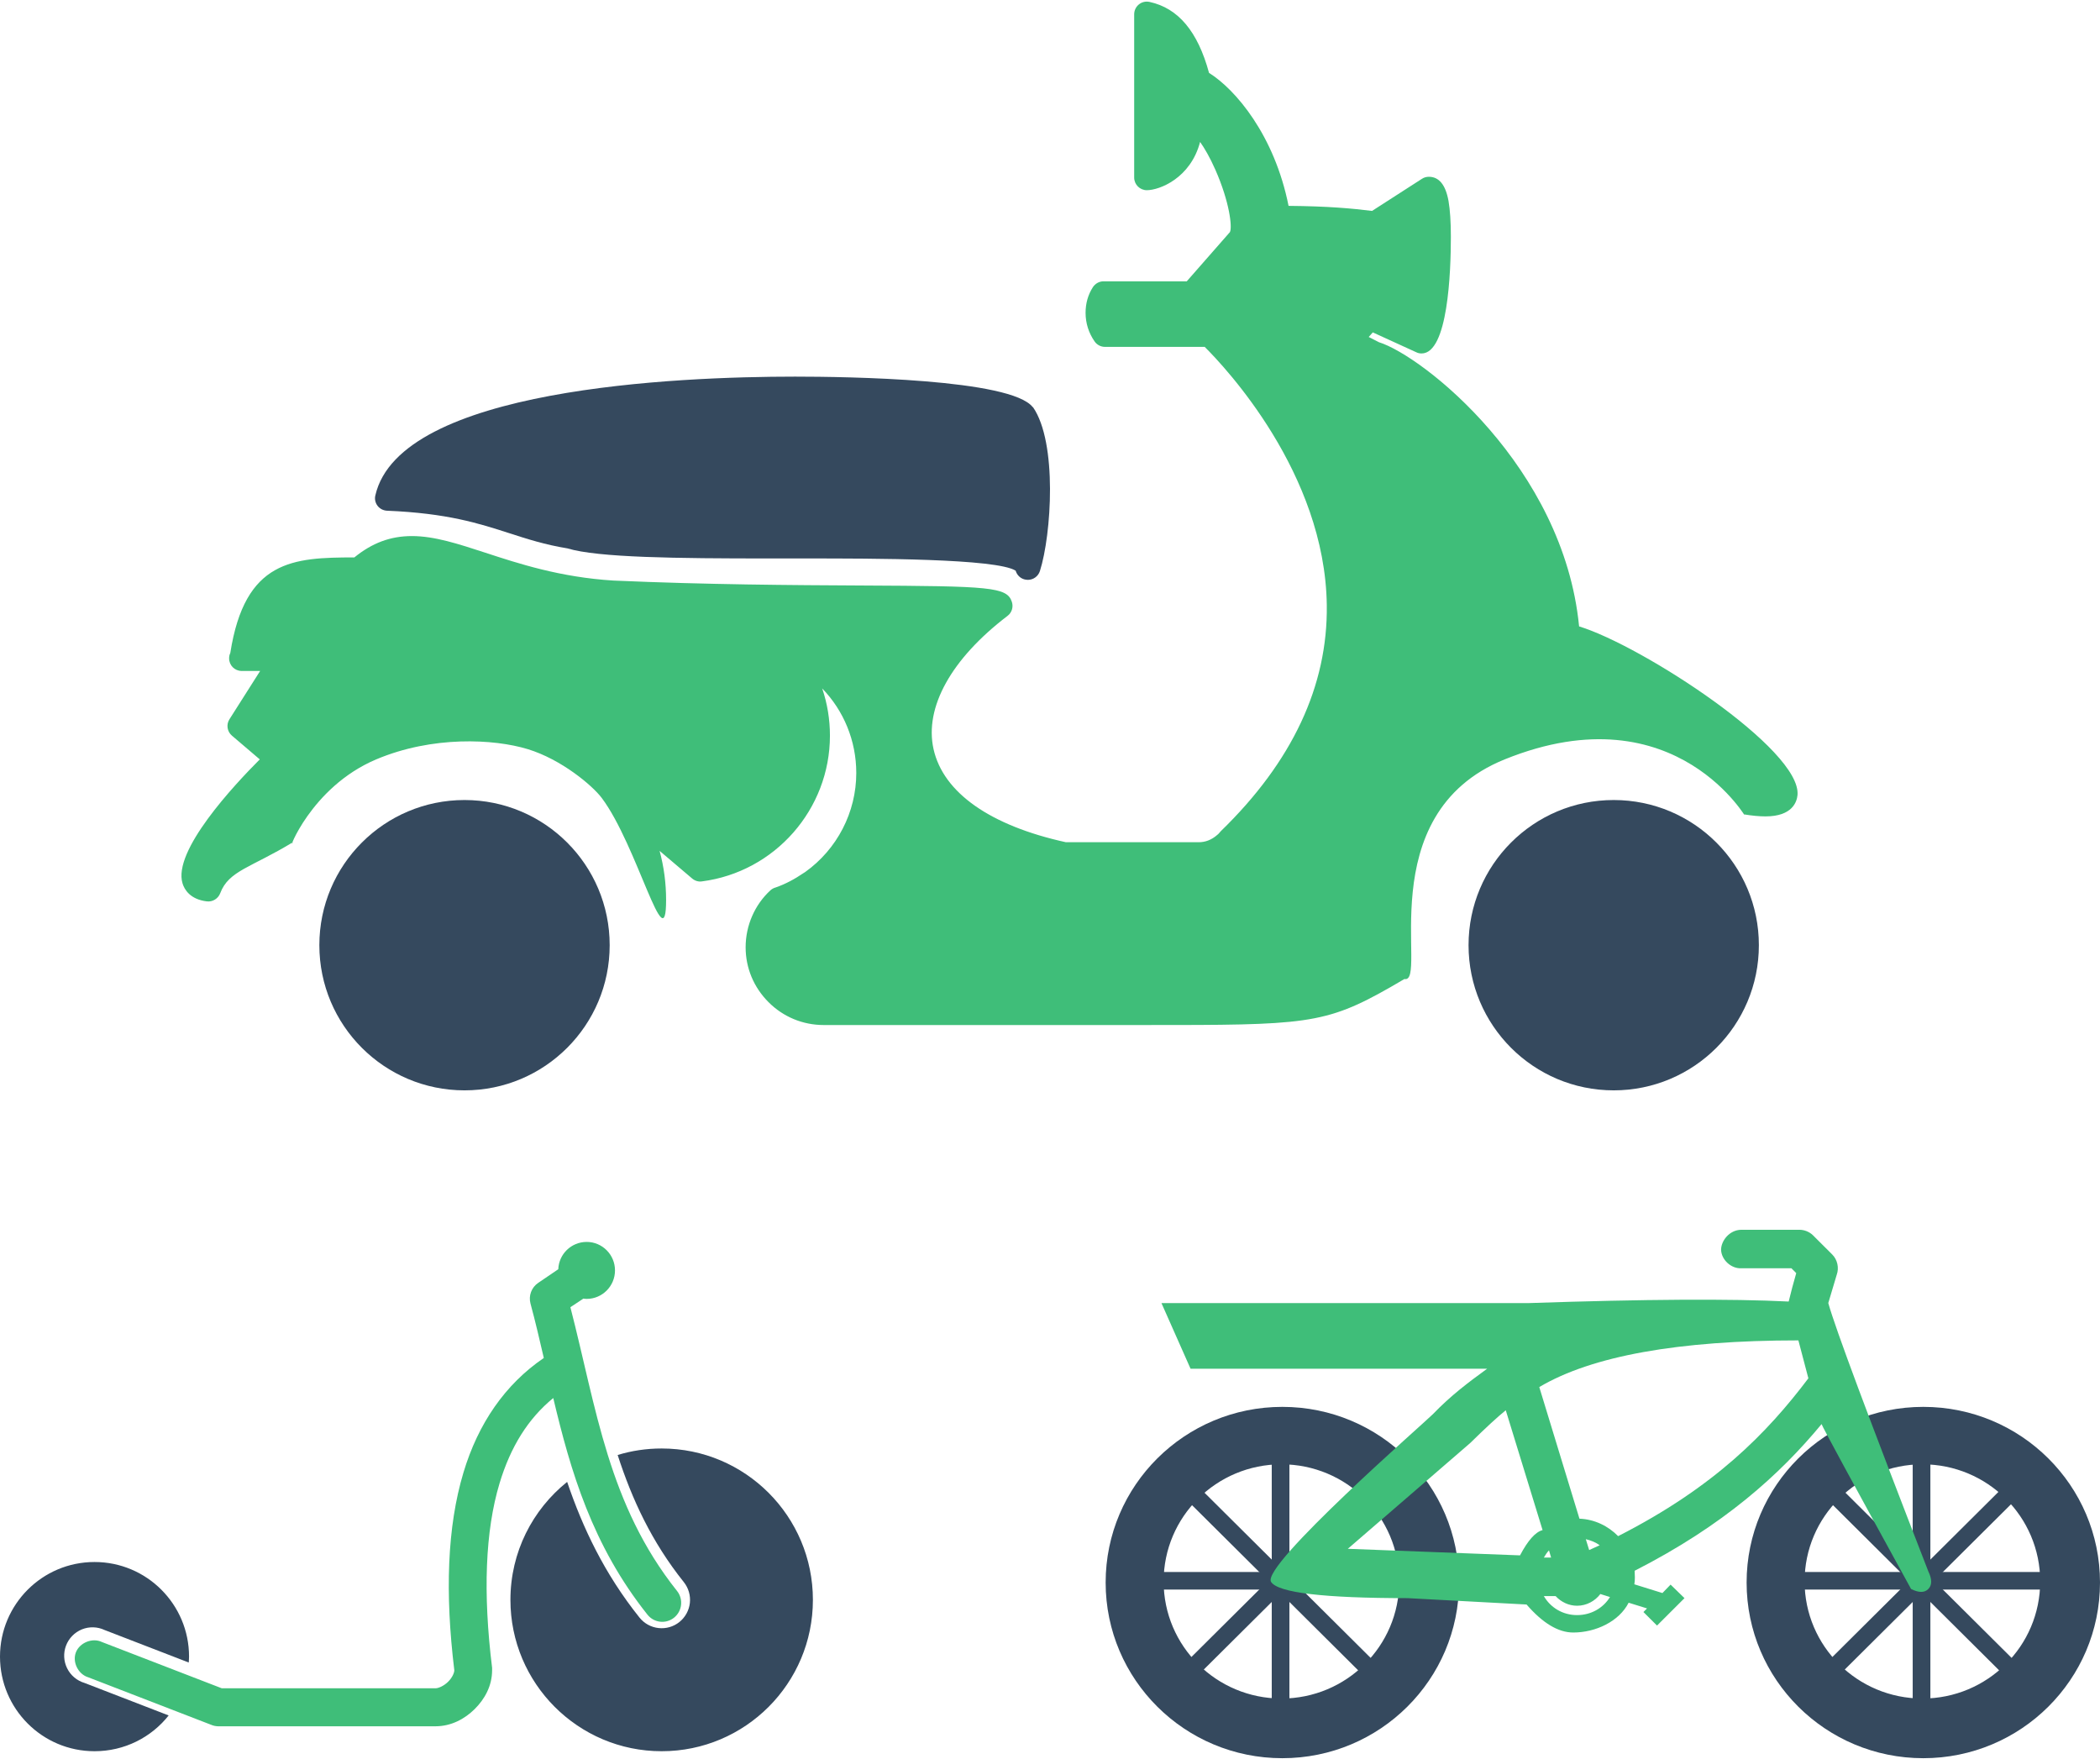 <?xml version="1.0" encoding="UTF-8"?>
<svg width="868px" height="727px" viewBox="0 0 868 727" version="1.1" xmlns="http://www.w3.org/2000/svg" xmlns:xlink="http://www.w3.org/1999/xlink">
    <!-- Generator: Sketch 55.1 (78136) - https://sketchapp.com -->
    <title>scooter</title>
    <desc>Created with Sketch.</desc>
    <g id="Layout_Template" stroke="none" stroke-width="1" fill="none" fill-rule="evenodd">
        <g id="scooter" transform="translate(-208, -158)">
            <g transform="translate(208, 158)">
                <g id="icon/miniscooter" transform="translate(0, 513)">
                    <g id="miniscooter">
                        <g>
                            <path d="M80.704,88.38 C74.737,106.816 66.617,124.321 53.355,140.926 C51.417,143.355 50.516,146.455 50.852,149.556 C51.203,152.641 52.76,155.467 55.186,157.422 C57.613,159.362 60.711,160.263 63.809,159.912 C66.892,159.576 69.73,158.018 71.669,155.589 C86.244,137.367 95.126,118.472 101.581,99.5 C115.866,110.972 125.023,128.507 125.023,148.257 C125.023,182.808 97.033,210.821 62.512,210.821 C27.99,210.821 0,182.808 0,148.257 C0,113.707 27.99,85.693 62.512,85.693 C68.846,85.692 74.935,86.623 80.704,88.38 Z M336,171.717 C336,193.315 318.51,210.82 296.93,210.82 C284.507,210.82 273.443,205.076 266.285,196.034 L301.081,182.593 C304.21,181.661 306.804,179.477 308.254,176.544 C309.704,173.627 309.872,170.22 308.712,167.181 C307.552,164.126 305.171,161.698 302.149,160.46 C299.127,159.238 295.739,159.33 292.779,160.72 L257.982,174.161 C257.937,173.352 257.86,172.542 257.86,171.717 C257.86,150.119 275.35,132.615 296.93,132.615 C318.51,132.615 336,150.119 336,171.717 Z" id="Fill-1" fill="#35495E" transform="translate(168, 148.257) scale(-1, 1) translate(-168, -148.257) "></path>
                            <path d="M69.977,0.317 C76.296,0.317 81.455,5.315 81.699,11.603 L90.002,17.246 C92.78,19.116 94.062,22.582 93.176,25.833 C91.162,33.239 89.437,40.738 87.682,48.282 C103.738,59.231 114.834,75.439 120.893,95.632 C127.639,118.097 128.54,145.452 124.678,177.331 L124.678,177.454 C124.709,178.481 125.564,180.459 127.242,182.115 C128.952,183.802 131.195,184.814 132.493,184.814 L220.772,184.814 L270.347,165.677 C274.224,163.791 279.535,165.938 281.092,169.971 C282.648,174.004 280.1,179.049 275.964,180.275 L225.17,199.903 C224.285,200.287 223.323,200.486 222.362,200.517 L132.496,200.517 C125.979,200.517 120.408,197.511 116.257,193.402 C112.106,189.292 109.053,183.818 109.053,177.331 C109.037,177.009 109.037,176.672 109.053,176.35 C112.868,145.451 111.892,119.782 106,100.17 C101.421,84.943 94.172,73.366 83.778,64.84 C76.59,95.095 67.706,125.655 44.828,154.39 C42.126,157.779 37.212,158.331 33.839,155.617 C30.466,152.903 29.916,147.965 32.618,144.576 C61.052,108.878 65.875,69.225 76.695,27.3 L71.323,23.743 C70.865,23.804 70.453,23.865 69.979,23.865 C63.508,23.865 58.258,18.59 58.258,12.089 C58.258,5.587 63.508,0.312 69.979,0.312 L69.977,0.317 Z" id="Path" fill="#3FBE79" transform="translate(156.228, 100.414) scale(-1, 1) translate(-156.228, -100.414) "></path>
                        </g>
                    </g>
                </g>
                <g id="icon/pedelec" transform="translate(457, 508)">
                    <g id="pedelec">
                        <g id="Group-9" transform="translate(0, 73.493)" fill="#35495E">
                            <path d="M73.034,145.213 C32.698,145.213 0,112.706 0,72.606 C0,32.507 32.698,0 73.034,0 C113.369,0 146.068,32.507 146.068,72.606 C146.068,112.706 113.369,145.213 73.034,145.213 Z M72.659,120.552 C99.55,120.552 121.348,98.881 121.348,72.148 C121.348,45.415 99.55,23.743 72.659,23.743 C45.769,23.743 23.97,45.415 23.97,72.148 C23.97,98.881 45.769,120.552 72.659,120.552 Z" id="Combined-Shape"></path>
                            <rect id="Rectangle" x="16.067" y="68.25" width="112.472" height="7.261"></rect>
                            <rect id="Rectangle" transform="translate(72.303, 71.88) scale(-1, -1) rotate(90) translate(-72.303, -71.88) " x="16.396" y="68.229" width="111.814" height="7.303"></rect>
                            <polygon id="Rectangle" transform="translate(72.303, 71.88) scale(-1, -1) rotate(45) translate(-72.303, -71.88) " points="16.243 68.404 128.386 68.075 128.364 75.357 16.221 75.686"></polygon>
                            <polygon id="Rectangle" transform="translate(72.303, 71.88) scale(-1, -1) rotate(135) translate(-72.303, -71.88) " points="16.221 68.075 128.364 68.404 128.386 75.686 16.243 75.357"></polygon>
                        </g>
                        <g id="Group-9" transform="translate(264.932, 73.493)" fill="#35495E">
                            <path d="M73.034,145.213 C32.698,145.213 0,112.706 0,72.606 C0,32.507 32.698,0 73.034,0 C113.369,0 146.068,32.507 146.068,72.606 C146.068,112.706 113.369,145.213 73.034,145.213 Z M72.659,120.552 C99.55,120.552 121.348,98.881 121.348,72.148 C121.348,45.415 99.55,23.743 72.659,23.743 C45.769,23.743 23.97,45.415 23.97,72.148 C23.97,98.881 45.769,120.552 72.659,120.552 Z" id="Combined-Shape"></path>
                            <rect id="Rectangle" x="16.067" y="68.25" width="112.472" height="7.261"></rect>
                            <polygon id="Rectangle" transform="translate(72.303, 71.88) scale(-1, -1) rotate(90) translate(-72.303, -71.88) " points="16.396 68.229 128.21 68.229 128.21 75.532 16.396 75.532"></polygon>
                            <polygon id="Rectangle" transform="translate(72.303, 71.88) scale(-1, -1) rotate(45) translate(-72.303, -71.88) " points="16.243 68.404 128.386 68.075 128.364 75.357 16.221 75.686"></polygon>
                            <polygon id="Rectangle" transform="translate(72.303, 71.88) scale(-1, -1) rotate(135) translate(-72.303, -71.88) " points="16.221 68.075 128.364 68.404 128.386 75.686 16.243 75.357"></polygon>
                        </g>
                        <path d="M262.741,16.213 L283.455,16.213 L285.445,18.211 C284.33,22.031 283.216,26.264 282.324,29.957 C258.612,28.763 222.867,28.973 175.089,30.588 L23.063,30.588 L35.101,57.738 L157.674,57.738 C149.841,63.429 142.68,68.806 135.245,76.526 C132.328,79.553 63.985,139.161 68.387,145.856 C71.321,150.32 90.143,152.551 124.852,152.551 L173.98,155.183 C180.666,162.901 187.097,166.759 193.272,166.759 C202.536,166.759 212.222,162.205 216.171,154.438 L223.781,156.8 L222.285,158.29 L227.905,163.885 L239.257,152.551 L233.509,146.956 L230.134,150.443 L218.527,146.829 C218.878,144.895 218.718,143.056 218.655,141.233 C255.433,122.481 278.631,101.524 295.92,80.614 C296.302,81.84 308.632,104.558 332.909,148.767 C336.098,150.366 338.476,150.366 340.043,148.767 C341.61,147.169 341.61,144.743 340.043,141.489 C315.383,77.985 301.599,41.018 298.69,30.588 L302.193,18.842 C303.212,16.021 302.464,12.629 300.314,10.504 L292.322,2.531 C290.841,1.104 288.771,0.28 286.702,0.296 L262.74,0.296 C257.741,0.344 254.334,4.972 254.382,8.634 C254.574,12.789 258.57,16.404 262.741,16.213 Z M290.46,61.692 C273.36,84.344 251.628,106.647 211.825,126.921 C207.701,122.72 202.113,119.962 195.84,119.709 L179.234,65.306 C200.961,52.445 236.661,46.015 286.335,46.015 C288.14,52.958 289.515,58.183 290.46,61.692 Z M180.602,124.433 C177.668,125.168 174.559,128.647 171.275,134.872 L100.103,132.153 L150.655,88.464 C157.161,82.081 162.07,77.558 165.382,74.894 L180.602,124.433 Z M198.468,128.19 C200.554,128.665 202.528,129.474 204.216,130.679 C202.783,131.36 201.318,131.994 199.854,132.676 L198.468,128.19 Z M183.248,132.803 L184.123,135.783 L181.13,135.783 C181.751,134.705 182.404,133.69 183.248,132.803 Z M204.466,150.842 L208.463,152.094 C205.661,156.644 200.661,159.56 194.85,159.56 C188.912,159.56 183.88,156.453 181.126,151.714 L185.998,151.714 C188.195,154.091 191.363,155.692 194.866,155.692 C198.783,155.692 202.285,153.727 204.483,150.842 L204.466,150.842 Z" id="Fill-1" fill="#3FBE79"></path>
                    </g>
                </g>
                <g id="icon/scooter" transform="translate(75, 0)">
                    <g id="scooter" transform="translate(334, 225.5) scale(-1, 1) translate(-334, -225.5) ">
                        <path d="M635.628,313.872 L647.145,304.047 C649.12,302.372 649.567,299.469 648.151,297.273 L635.479,277.323 L642.896,277.323 L643.082,277.323 C645.989,277.323 648.3,275.016 648.3,272.113 C648.3,271.331 648.151,270.587 647.816,269.917 C641.778,231.358 621.837,230.428 596.53,230.391 C589.187,224.398 581.584,221.57 572.75,221.57 C563.395,221.57 553.667,224.771 542.374,228.455 C528.621,232.959 511.513,238.579 489.522,239.956 C450.611,241.668 415.389,241.854 387.103,242.003 C333.655,242.263 326.76,242.561 324.747,248.814 C324.076,250.935 324.784,253.206 326.536,254.545 C349.831,272.299 360.976,292.397 357.136,309.629 C353.111,327.643 333.692,341.265 302.421,348.114 L247.631,348.114 C244.799,348.114 242.264,347.183 239.842,345.062 C239.543,344.876 239.245,344.541 238.425,343.573 C208.906,314.914 194.147,283.501 194.593,250.116 C195.301,195.479 236.785,151.596 245.059,143.374 L286.282,143.374 C287.959,143.374 289.562,142.555 290.531,141.178 C292.991,137.679 294.295,133.585 294.295,129.305 C294.295,125.397 293.289,121.824 291.276,118.697 C290.307,117.208 288.667,116.278 286.878,116.278 L252.476,116.278 L234.623,95.919 C233.616,93.872 234.772,83.488 240.661,70.127 C242.972,64.916 245.171,61.194 246.96,58.664 C250.873,73.663 263.769,78.614 268.987,78.614 C271.857,78.614 274.205,76.269 274.205,73.403 L274.205,5.888 C274.205,4.325 273.497,2.836 272.267,1.831 C271.037,0.826 269.435,0.454 267.869,0.789 C256.017,3.357 247.929,12.959 243.27,30.117 C232.275,37.003 216.211,55.91 210.397,85.089 C193.885,85.238 184.418,86.132 175.883,87.174 L155.234,73.887 C154.377,73.329 153.408,73.068 152.401,73.068 C148.19,73.068 145.469,76.418 144.276,83.08 C143.643,86.765 143.307,91.715 143.307,97.856 C143.307,112.371 144.5,146.092 155.42,146.092 C156.166,146.092 156.911,145.943 157.582,145.608 L175.584,137.383 L177.261,139.281 L173.049,141.439 C154.936,147.097 96.754,192.913 90.306,258.901 C64.216,266.903 -1.718,309.817 0.034,328.649 C0.295,331.292 2.047,337.433 13.266,337.433 C15.763,337.433 18.67,337.172 22.062,336.614 C19.488,341.615 49.146,284.763 121.072,313.873 C177.261,336.614 152.401,406.82 162.502,404.65 C164.401,405.768 166.205,406.82 167.933,407.811 C195.597,423.669 203.673,423.669 270.293,423.669 L402.529,423.669 C411.139,423.669 419.264,420.319 425.339,414.215 C431.452,408.112 434.806,400.072 434.806,391.549 C434.806,382.579 431.079,373.981 424.557,367.989 C423.96,367.431 423.178,367.022 422.358,366.798 C418.407,365.421 414.605,363.411 410.729,360.769 C410.579,360.657 410.393,360.545 410.244,360.471 C396.976,351.017 389.073,335.72 389.073,319.493 C389.073,306.132 394.291,293.7 403.162,284.544 C401.038,290.759 399.957,297.385 399.957,304.047 C399.957,334.492 422.693,360.397 452.883,364.304 C454.337,364.527 455.827,364.044 456.946,363.076 L470.363,351.687 C468.574,358.275 467.679,365.085 467.679,371.971 C467.679,398.146 479.66,349.255 494.297,329.79 C498.133,324.69 510.939,313.872 524.898,309.629 C538.856,305.385 564.219,304.047 587.504,313.873 C614.846,325.412 624.441,353.334 621.94,348.114 C639.234,358.647 648.484,359.838 651.988,369.218 C652.845,371.451 655.119,372.828 657.467,372.567 C664.437,371.748 666.785,367.617 667.531,365.198 C671.78,351.724 646.062,324.331 635.626,313.873 L635.628,313.872 Z" id="Fill-1" fill="#3FBE79"></path>
                        <path d="M414.376,155.669 C392.905,155.669 325.026,156.635 316.116,168.306 L316.041,168.269 C305.865,182.951 308.4,221.011 313.171,236.027 C313.879,238.22 315.892,239.669 318.166,239.669 C318.427,239.669 318.688,239.632 318.986,239.595 C321.036,239.297 322.639,237.811 323.198,235.878 C331.101,230.823 382.243,230.823 410.014,230.823 L425.147,230.823 C463.206,230.823 495.822,230.489 508.459,226.66 C517.741,225.136 524.935,222.832 532.502,220.379 C545.064,216.327 558.073,212.127 583.048,211.087 C584.576,211.012 586.03,210.269 586.962,209.043 C587.857,207.853 588.229,206.255 587.857,204.768 C577.758,160.465 463.177,155.669 414.376,155.669 Z" id="Fill-2" fill="#35495E"></path>
                        <circle id="Oval" fill="#35495E" cx="76" cy="390.669" r="60"></circle>
                        <circle id="Oval" fill="#35495E" cx="551" cy="390.669" r="60"></circle>
                        <circle id="Oval" fill="#35495E" cx="550" cy="391" r="47"></circle>
                    </g>
                </g>
            </g>
        </g>
    </g>
</svg>